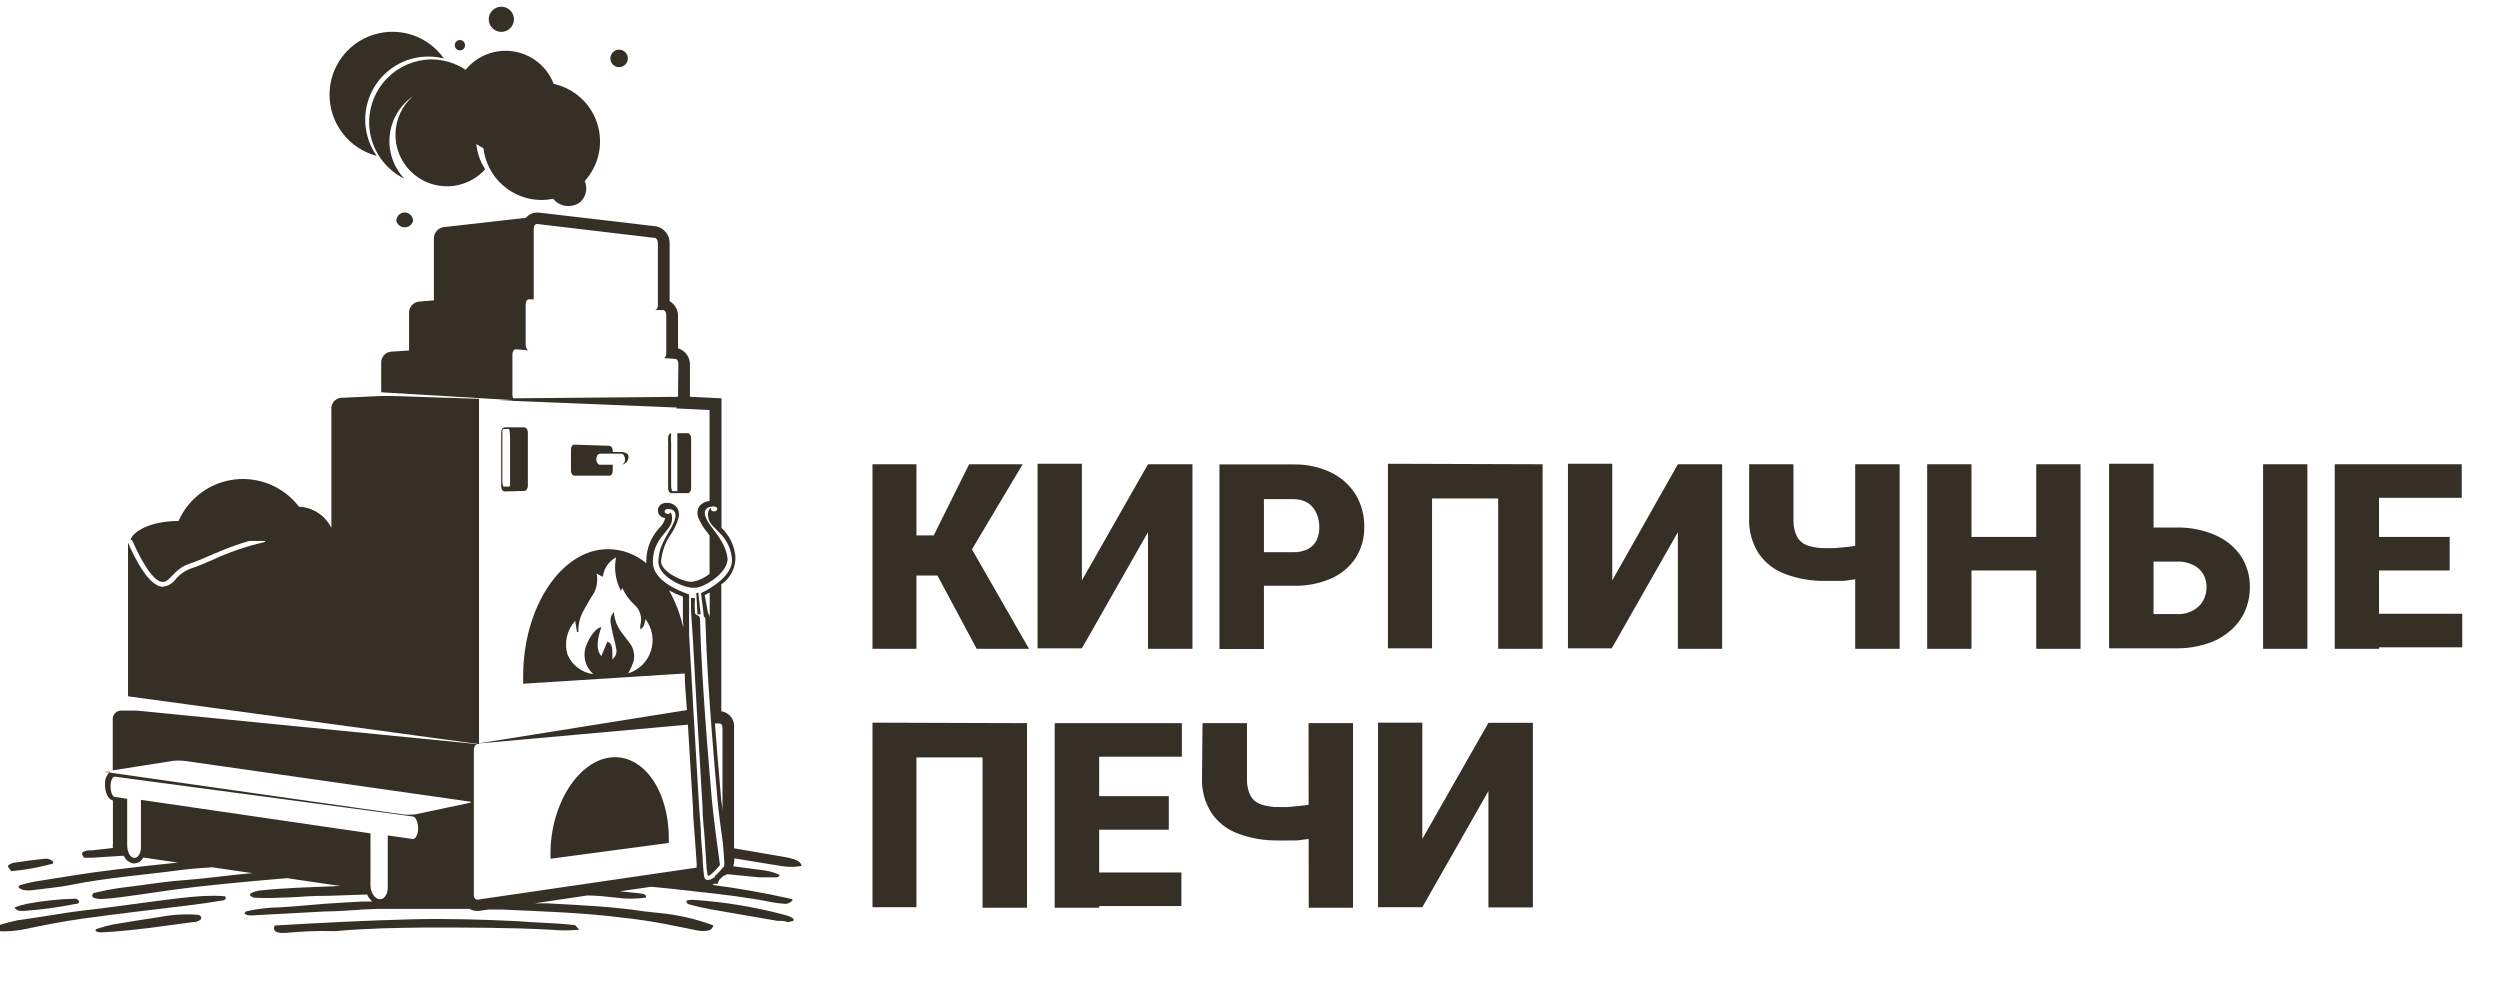 <svg width="149" height="59" viewBox="0 0 149 59" fill="none" xmlns="http://www.w3.org/2000/svg">
<g clip-path="url(#clip0_1936_1177)">
<path d="M54.62 27.67V38.67H52V27.67H54.62ZM60.95 27.67L57 34.3H54.16L53.84 31.91H55.65L57.76 27.67H60.95ZM58.21 38.67L55.64 33.87L57.56 32.1L61.33 38.67H58.21Z" fill="#352F26"/>
<path d="M64.48 34.59L68.42 27.67H71.07V38.67H68.42V31.72L64.48 38.64H61.84V27.64H64.48V34.59Z" fill="#352F26"/>
<path d="M77.06 34.91H74.33V32.91H77.06C77.371 32.925 77.681 32.859 77.96 32.72C78.181 32.606 78.36 32.423 78.47 32.2C78.581 31.962 78.636 31.702 78.63 31.44C78.636 31.155 78.582 30.872 78.47 30.61C78.364 30.355 78.187 30.136 77.96 29.98C77.689 29.817 77.376 29.737 77.06 29.75H75.33V38.68H72.68V27.68H77.06C77.844 27.66 78.621 27.824 79.33 28.16C79.934 28.452 80.444 28.91 80.8 29.48C81.145 30.06 81.322 30.725 81.31 31.4C81.324 32.053 81.147 32.696 80.8 33.25C80.439 33.793 79.928 34.22 79.33 34.48C78.614 34.789 77.839 34.936 77.06 34.91Z" fill="#352F26"/>
<path d="M91.94 27.67V38.67H89.29V29.71H85.35V38.64H82.72V27.64L91.94 27.67Z" fill="#352F26"/>
<path d="M96.09 34.59L100 27.67H102.64V38.67H100V31.72L96.06 38.64H93.45V27.64H96.09V34.59Z" fill="#352F26"/>
<path d="M104.25 27.67H106.89V31C106.881 31.346 106.956 31.69 107.11 32C107.255 32.244 107.482 32.428 107.75 32.52C108.096 32.628 108.458 32.679 108.82 32.67H109.3L109.97 32.61C110.192 32.592 110.412 32.562 110.63 32.52C110.787 32.501 110.942 32.464 111.09 32.41V34.41C110.935 34.465 110.774 34.502 110.61 34.52L109.92 34.62H109.26H108.82C108.002 34.639 107.188 34.503 106.42 34.22C105.77 33.989 105.21 33.559 104.82 32.99C104.418 32.362 104.218 31.625 104.25 30.88V27.67ZM110.57 27.67H113.22V38.67H110.57V27.67Z" fill="#352F26"/>
<path d="M117.5 27.67V38.67H114.86V27.67H117.5ZM122.25 32V34H116.62V32H122.25ZM124 27.67V38.67H121.36V27.67H124Z" fill="#352F26"/>
<path d="M127.34 31.44H129.7C130.497 31.422 131.288 31.575 132.02 31.89C132.638 32.149 133.169 32.579 133.55 33.13C133.918 33.683 134.106 34.336 134.09 35C134.093 35.507 133.987 36.008 133.78 36.47C133.572 36.915 133.268 37.307 132.89 37.62C132.487 37.963 132.017 38.218 131.51 38.37C130.925 38.557 130.314 38.648 129.7 38.64H125.7V27.64H128.35V36.6H129.71C130.058 36.623 130.405 36.547 130.71 36.38C130.96 36.247 131.168 36.046 131.31 35.8C131.444 35.548 131.513 35.266 131.51 34.98C131.514 34.71 131.445 34.444 131.31 34.21C131.166 33.976 130.958 33.789 130.71 33.67C130.399 33.521 130.055 33.452 129.71 33.47H127.35L127.34 31.44ZM137.52 27.67V38.67H134.88V27.67H137.52Z" fill="#352F26"/>
<path d="M141.79 27.67V38.67H139.15V27.67H141.79ZM146.72 27.67V29.67H140.85V27.67H146.72ZM146 32V34H140.9V32H146ZM146.75 36.58V38.58H140.9V36.58H146.75Z" fill="#352F26"/>
<path d="M61.21 43.1V54.1H58.56V45.14H54.62V54.07H52V43.07L61.21 43.1Z" fill="#352F26"/>
<path d="M65.51 43.1V54.1H62.86V43.1H65.51ZM70.44 43.1V45.1H64.57V43.1H70.44ZM69.66 47.45V49.45H64.57V47.45H69.66ZM70.41 52V54H64.57V52H70.41Z" fill="#352F26"/>
<path d="M71.67 43.1H74.32V46.43C74.308 46.776 74.38 47.119 74.53 47.43C74.675 47.674 74.901 47.859 75.17 47.95C75.516 48.058 75.878 48.109 76.24 48.1H76.72L77.39 48.04C77.612 48.023 77.832 47.993 78.05 47.95C78.207 47.931 78.361 47.894 78.51 47.84V49.84C78.346 49.91 78.175 49.964 78 50L77.31 50.09H76.65C76.504 50.098 76.357 50.098 76.21 50.09C75.392 50.108 74.578 49.973 73.81 49.69C73.16 49.46 72.6 49.029 72.21 48.46C71.807 47.832 71.608 47.095 71.64 46.35L71.67 43.1ZM77.99 43.1H80.64V54.1H78L77.99 43.1Z" fill="#352F26"/>
<path d="M84.77 50L88.71 43.08H91.36V54.08H88.71V47.15L84.77 54.07H82.13V43.07H84.77V50Z" fill="#352F26"/>
<path d="M36.89 4C36.994 4.002 37.096 3.973 37.183 3.916C37.27 3.86 37.338 3.779 37.378 3.684C37.419 3.588 37.43 3.483 37.41 3.381C37.391 3.279 37.341 3.186 37.268 3.112C37.194 3.039 37.101 2.989 36.999 2.969C36.897 2.95 36.792 2.961 36.696 3.001C36.601 3.042 36.52 3.11 36.463 3.197C36.407 3.284 36.378 3.386 36.38 3.49C36.38 3.625 36.434 3.755 36.529 3.85C36.625 3.946 36.755 4 36.89 4Z" fill="#352F26"/>
<path d="M29.88 1.9C30.079 1.9 30.27 1.821 30.41 1.68C30.551 1.54 30.63 1.349 30.63 1.15C30.63 0.951 30.551 0.76 30.41 0.62C30.27 0.479 30.079 0.4 29.88 0.4C29.681 0.4 29.49 0.479 29.35 0.62C29.209 0.76 29.13 0.951 29.13 1.15C29.13 1.349 29.209 1.54 29.35 1.68C29.49 1.821 29.681 1.9 29.88 1.9Z" fill="#352F26"/>
<path d="M27.47 3C27.509 2.993 27.547 2.978 27.581 2.956C27.615 2.934 27.644 2.905 27.666 2.871C27.689 2.838 27.704 2.8 27.712 2.76C27.719 2.72 27.718 2.68 27.71 2.64C27.695 2.559 27.649 2.488 27.581 2.441C27.514 2.394 27.431 2.376 27.35 2.39C27.271 2.407 27.201 2.454 27.157 2.521C27.112 2.589 27.095 2.671 27.11 2.75C27.124 2.831 27.171 2.903 27.238 2.95C27.305 2.997 27.389 3.015 27.47 3Z" fill="#352F26"/>
<path d="M24.13 12.66C23.995 12.66 23.865 12.714 23.77 12.809C23.674 12.905 23.62 13.035 23.62 13.17C23.651 13.279 23.717 13.374 23.807 13.443C23.897 13.511 24.007 13.547 24.12 13.547C24.233 13.547 24.343 13.511 24.433 13.443C24.523 13.374 24.589 13.279 24.62 13.17C24.62 13.038 24.569 12.912 24.478 12.816C24.387 12.721 24.262 12.665 24.13 12.66Z" fill="#352F26"/>
<path d="M22.45 9.29C22.055 8.727 21.822 8.067 21.776 7.381C21.73 6.695 21.873 6.009 22.189 5.399C22.506 4.789 22.984 4.277 23.571 3.919C24.158 3.561 24.832 3.371 25.52 3.37C25.837 3.369 26.153 3.409 26.46 3.49C26.002 2.837 25.347 2.347 24.591 2.091C23.835 1.836 23.018 1.828 22.257 2.069C21.497 2.309 20.833 2.787 20.362 3.431C19.891 4.075 19.638 4.852 19.64 5.65C19.641 6.482 19.917 7.29 20.425 7.948C20.934 8.606 21.645 9.078 22.45 9.29Z" fill="#352F26"/>
<path d="M22 7.28C22.001 7.982 22.198 8.669 22.569 9.265C22.94 9.86 23.47 10.34 24.1 10.65C23.778 10.31 23.534 9.904 23.383 9.461C23.232 9.017 23.179 8.547 23.226 8.081C23.273 7.615 23.421 7.165 23.658 6.761C23.895 6.357 24.216 6.009 24.6 5.74C24.288 6.017 24.036 6.356 23.859 6.734C23.682 7.112 23.584 7.522 23.571 7.939C23.558 8.356 23.631 8.772 23.784 9.16C23.937 9.549 24.167 9.902 24.462 10.198C24.756 10.494 25.107 10.727 25.494 10.883C25.882 11.039 26.297 11.114 26.714 11.104C27.131 11.094 27.542 10.998 27.921 10.824C28.301 10.65 28.64 10.4 28.92 10.09C28.622 9.638 28.44 9.119 28.39 8.58C28.523 8.675 28.663 8.759 28.81 8.83C28.91 9.682 29.32 10.468 29.962 11.037C30.604 11.607 31.432 11.921 32.29 11.92C32.518 11.917 32.746 11.894 32.97 11.85C33.164 12.088 33.443 12.24 33.748 12.274C34.053 12.307 34.359 12.22 34.6 12.03C34.763 11.873 34.874 11.671 34.919 11.449C34.964 11.228 34.94 10.998 34.85 10.79C35.264 10.334 35.551 9.777 35.682 9.176C35.813 8.574 35.783 7.948 35.596 7.361C35.408 6.775 35.07 6.247 34.614 5.833C34.158 5.419 33.602 5.131 33 5C32.808 4.497 32.486 4.053 32.068 3.713C31.65 3.374 31.149 3.15 30.617 3.065C30.085 2.98 29.54 3.036 29.037 3.228C28.534 3.421 28.09 3.742 27.75 4.16C27.14 3.755 26.423 3.539 25.69 3.54C24.708 3.556 23.771 3.956 23.081 4.656C22.39 5.355 22.003 6.298 22 7.28Z" fill="#352F26"/>
<path d="M4.46 53.88C4.77 53.88 4.81 53.68 4.52 53.56C3.537 53.584 2.557 53.687 1.59 53.87C1.345 53.923 1.105 53.993 0.87 54.08C0.94 54.24 1.1 54.31 1.44 54.29C2.455 54.219 3.463 54.082 4.46 53.88Z" fill="#352F26"/>
<path d="M3 51.51C3.15 51.51 3.23 51.4 3.13 51.32C3.058 51.259 2.972 51.215 2.88 51.192C2.788 51.17 2.692 51.169 2.6 51.19C2.03 51.25 1.45 51.32 0.9 51.41C0.739 51.423 0.588 51.49 0.47 51.6C0.47 51.69 0.58 51.79 0.67 51.92C1.457 51.851 2.236 51.714 3 51.51Z" fill="#352F26"/>
<path d="M41.72 36.86C41.72 36.66 41.43 36.68 41.42 36.52C41.399 36.227 41.399 35.933 41.42 35.64H41.18V36.15C41.18 36.53 41.24 37.15 41.28 37.83C41.42 40.43 41.67 44.83 41.87 48.07C41.87 48.71 41.95 49.31 41.99 49.84C42.03 50.37 42.06 50.98 42.09 51.38C42.098 51.655 42.128 51.93 42.18 52.2C42.18 52.2 42.31 52.2 42.42 52.07L42.57 51.93L42.64 51.86L42.81 51.68L42.91 51.55C42.91 51.55 42.54 48.91 42.43 47.71C41.94 42.07 41.78 39.15 41.72 36.86Z" fill="#352F26"/>
<path d="M39.86 50.24C39.865 50.144 39.865 50.047 39.86 49.95C39.86 47.11 38.34 44.95 36.42 45.14C34.5 45.33 32.81 47.89 32.81 50.87C32.81 50.98 32.81 51.08 32.81 51.18L39.86 50.24Z" fill="#352F26"/>
<path d="M36.32 26.57L34.23 26.5C34.12 26.5 34.03 26.62 34.03 26.79V28.05C34.03 28.21 34.12 28.35 34.23 28.35H36.32C36.43 28.35 36.52 28.22 36.52 28.06V27.7H35.76C35.64 27.7 35.54 27.55 35.54 27.37C35.54 27.19 35.64 27.04 35.76 27.04H37.03C37.15 27.04 37.25 27.2 37.25 27.38C37.257 27.443 37.244 27.506 37.214 27.562C37.183 27.617 37.137 27.662 37.08 27.69C37.197 27.668 37.301 27.602 37.37 27.505C37.439 27.408 37.468 27.288 37.45 27.17C37.45 27.05 37.24 26.94 37.04 26.94H36.52V26.87C36.52 26.71 36.43 26.57 36.32 26.57Z" fill="#352F26"/>
<path d="M40 25.82C39.9 25.82 39.82 25.94 39.82 26.1V29.1C39.82 29.26 39.9 29.39 40 29.39H41C41.1 29.39 41.19 29.26 41.19 29.11V26.11C41.19 25.96 41.1 25.83 41 25.82H40.26H40.37C40.37 25.82 40.37 25.95 40.37 26.1V29C40.37 29.15 40.37 29.27 40.37 29.27H40.06C40.06 29.27 40 29.11 40 29V26.43C39.983 26.227 39.983 26.023 40 25.82Z" fill="#352F26"/>
<path d="M31.25 29.26C31.36 29.26 31.46 29.12 31.46 28.96V25.78C31.46 25.61 31.36 25.47 31.25 25.47H30.08C29.96 25.47 29.87 25.6 29.87 25.77V28.98C29.87 29.15 29.96 29.29 30.08 29.29L31.25 29.26ZM29.94 28.7V25.83C29.94 25.68 29.94 25.56 30.01 25.57H30.34C30.34 25.57 30.4 25.7 30.4 26.15V29C30.4 28.85 30.4 29 30.34 29H30C30 29 29.94 28.85 29.94 28.7Z" fill="#352F26"/>
<path d="M30.8 54.9C28.72 54.8 26.64 54.74 24.53 54.79C21.81 54.86 19.13 55 16.37 55.16C16.23 55.52 16.48 55.65 17.15 55.59C17.984 55.511 18.822 55.478 19.66 55.49C19.796 55.5 19.933 55.5 20.07 55.49C21.81 55.33 23.6 55.3 25.37 55.28C27.85 55.28 30.37 55.28 32.81 55.41C33.378 55.465 33.951 55.465 34.52 55.41L34.28 55.14C33.11 55 32 55 30.8 54.9Z" fill="#352F26"/>
<path d="M12.62 53.39C11.84 53.39 11.04 53.49 10.29 53.58C8.55 53.79 6.85 54.05 5.11 54.25C3.71 54.41 2.41 54.67 1.04 54.85C0.689 54.922 0.342 55.012 -2.01166e-05 55.12C-0.08 55.12 -0.18 55.12 -0.2 55.19C-0.22 55.26 -0.3 55.34 -0.28 55.4C-0.26 55.46 -0.04 55.51 0.15 55.51C0.556 55.51 0.961 55.473 1.36 55.4C2.53 55.16 3.69 54.92 4.92 54.75C7.08 54.45 9.29 54.2 11.48 53.93C12.05 53.86 12.62 53.77 13.18 53.68C13.4 53.68 13.53 53.55 13.41 53.42C13.148 53.394 12.884 53.384 12.62 53.39Z" fill="#352F26"/>
<path d="M11.861 54.53C11.109 54.462 10.352 54.498 9.61 54.64C8.66 54.79 7.7 54.93 6.77 55.09C6.432 55.161 6.099 55.251 5.77 55.36C5.755 55.363 5.74 55.37 5.727 55.38C5.715 55.391 5.706 55.405 5.701 55.42C5.696 55.435 5.695 55.452 5.698 55.468C5.702 55.483 5.709 55.498 5.72 55.51C5.828 55.554 5.944 55.575 6.06 55.57C7.97 55.47 9.74 55.19 11.54 54.95H11.671C12.001 54.83 12.12 54.71 11.861 54.53Z" fill="#352F26"/>
<path d="M46.81 54.54C45.014 54.058 43.175 53.753 41.32 53.63C41.14 53.63 40.91 53.63 40.91 53.73C40.91 53.83 40.99 53.88 41.11 53.91C41.49 54.02 41.9 54.11 42.32 54.19L46.32 54.88C46.53 54.88 46.76 54.88 46.92 54.95C47.025 54.946 47.129 54.929 47.23 54.9C47.29 54.9 47.33 54.79 47.28 54.75C47.139 54.65 46.979 54.579 46.81 54.54Z" fill="#352F26"/>
<path d="M23.31 23.6H22.71L20.31 23.71C20.146 23.728 19.996 23.809 19.891 23.936C19.787 24.063 19.736 24.226 19.75 24.39V31.46C19.57 31.097 19.296 30.788 18.957 30.567C18.617 30.345 18.225 30.219 17.82 30.2C17.377 29.62 16.791 29.165 16.119 28.881C15.447 28.596 14.712 28.492 13.988 28.577C13.263 28.663 12.573 28.936 11.986 29.37C11.399 29.804 10.935 30.383 10.64 31.05C9.26 31.05 8.1 31.5 7.8 32.11C7.798 32.137 7.798 32.163 7.8 32.19H7.87C8.07 32.64 8.99 34.7 9.7 34.68C10.17 34.68 10.33 33.92 11.29 33.6C12.25 33.28 13.29 32.69 14.85 32.24H15.8V32.3C14.704 32.549 13.638 32.915 12.62 33.39C12.18 33.58 11.77 33.76 11.39 33.88C11.036 34.006 10.722 34.223 10.48 34.51C10.39 34.635 10.275 34.741 10.143 34.82C10.01 34.899 9.863 34.95 9.71 34.97C8.84 34.97 7.96 33.11 7.63 32.34V41.5L28.55 44.35V23.77L23.31 23.6Z" fill="#352F26"/>
<path d="M46.84 51.09L43.75 50.56V43.39C43.779 43.157 43.715 42.922 43.573 42.735C43.431 42.549 43.222 42.425 42.99 42.39V34.83C43.262 34.645 43.482 34.394 43.629 34.1C43.776 33.806 43.846 33.478 43.83 33.15C43.765 32.505 43.47 31.905 43 31.46V23.74L41.12 23.65V21.76C41.129 21.538 41.065 21.319 40.936 21.138C40.808 20.957 40.623 20.824 40.41 20.76V18.84C40.414 18.66 40.37 18.483 40.282 18.326C40.194 18.17 40.066 18.04 39.91 17.95V14.49C39.915 14.256 39.837 14.028 39.691 13.845C39.545 13.662 39.339 13.537 39.11 13.49L32.11 12.67H32C31.875 12.669 31.752 12.697 31.64 12.751C31.527 12.804 31.428 12.883 31.35 12.98L26.42 13.54C26.256 13.569 26.108 13.658 26.005 13.788C25.902 13.919 25.85 14.084 25.86 14.25V17.9L24.94 17.98C24.776 18.005 24.627 18.09 24.523 18.22C24.419 18.35 24.368 18.514 24.38 18.68V20.89L23.28 20.96C23.115 20.982 22.964 21.068 22.86 21.198C22.756 21.328 22.706 21.494 22.72 21.66V23.38L30.59 23.85H29.66L30.73 23.9L40.35 24.29L40.29 24.34L42.29 24.44V29.86C42.175 29.867 42.062 29.898 41.959 29.949C41.856 30.001 41.765 30.072 41.69 30.16C41.622 30.266 41.581 30.387 41.57 30.512C41.56 30.638 41.58 30.764 41.63 30.88C41.763 31.191 41.942 31.481 42.16 31.74L42.29 31.92V34.2C42.002 34.439 41.658 34.6 41.29 34.67H41.11C40.52 34.61 39.38 34.02 39.4 33.45C39.452 32.863 39.659 32.3 40 31.82C40.192 31.538 40.337 31.228 40.43 30.9C40.468 30.786 40.478 30.665 40.459 30.546C40.44 30.428 40.392 30.316 40.32 30.22C40.249 30.137 40.159 30.071 40.059 30.028C39.958 29.985 39.849 29.965 39.74 29.97C39.632 29.966 39.525 29.99 39.43 30.04C39.359 30.081 39.3 30.141 39.261 30.213C39.222 30.286 39.205 30.368 39.21 30.45C39.217 30.562 39.267 30.668 39.348 30.745C39.43 30.823 39.537 30.868 39.65 30.87C39.595 31.092 39.477 31.293 39.31 31.45C38.813 31.979 38.531 32.674 38.52 33.4C38.515 33.456 38.515 33.513 38.52 33.57C37.879 33.029 37.068 32.731 36.23 32.73C33.48 32.73 31.18 36.15 31.18 40.31C31.18 40.46 31.18 40.6 31.18 40.75L40.81 40.14C40.81 40.8 40.89 41.54 40.94 42.32L28.43 44.32L41 43.19C41.1 44.84 41.2 46.61 41.3 48.12C41.3 48.77 41.38 49.36 41.41 49.89C41.46 50.63 41.49 51.09 41.52 51.44C41.52 51.54 41.52 51.63 41.52 51.71L28.46 53.62C28.34 53.62 28.24 53.51 28.24 53.34V44.68C28.24 44.51 28.34 44.36 28.46 44.35L8.14 42.35H7.54H7.18C7.113 42.356 7.048 42.376 6.988 42.407C6.929 42.439 6.876 42.482 6.833 42.534C6.79 42.586 6.758 42.646 6.739 42.711C6.719 42.775 6.713 42.843 6.72 42.91V45.91L6.29 45.98L10.29 45.35C10.526 45.325 10.764 45.325 11 45.35L27.9 47.76C28.12 47.76 28.13 47.84 27.9 47.87L24.78 48.53C24.504 48.565 24.226 48.565 23.95 48.53L6.21 46H6.55C6.445 46.099 6.364 46.221 6.314 46.356C6.264 46.491 6.245 46.636 6.26 46.78C6.26 47.19 6.41 47.62 6.73 47.71V50.3C6.714 50.379 6.714 50.461 6.73 50.54L5.48 50.68H5.35C5.14 50.68 4.89 50.76 4.89 50.87C4.89 50.98 4.97 51.03 5.01 51.12C5.23 51.12 5.37 51.12 5.5 51.12L7.38 51C7.427 51.116 7.501 51.219 7.597 51.299C7.693 51.379 7.807 51.434 7.93 51.46H8C8.113 51.456 8.223 51.421 8.318 51.359C8.413 51.297 8.49 51.211 8.54 51.11L10.6 51.41C9.37 51.53 8.15 51.67 6.93 51.82C5.28 52.01 3.69 52.29 2.08 52.54C1.8 52.593 1.523 52.659 1.25 52.74C1.16 52.74 1.08 52.85 1.11 52.89C1.199 52.973 1.31 53.028 1.43 53.05C1.609 53.075 1.791 53.075 1.97 53.05C2.73 52.95 3.52 52.88 4.23 52.74C6.29 52.32 8.56 52.15 10.72 51.86C11.35 51.78 11.99 51.73 12.64 51.69L15.04 52.04L14.49 52.09C13.27 52.21 12.07 52.38 10.83 52.47C9.59 52.56 8.33 52.79 7.07 52.93C6.606 52.997 6.145 53.087 5.69 53.2C5.5 53.2 5.42 53.44 5.59 53.51C5.741 53.561 5.9 53.585 6.06 53.58C6.468 53.561 6.876 53.521 7.28 53.46C8.75 53.27 10.18 53.03 11.66 52.86C13.46 52.66 15.28 52.49 17.11 52.34L20.32 52.81H20.11C18.57 52.88 17.02 52.91 15.52 53.07C15.336 53.09 15.157 53.141 14.99 53.22C14.86 53.3 14.86 53.4 15.12 53.5C15.653 53.53 16.187 53.53 16.72 53.5C17.41 53.5 18.11 53.42 18.81 53.4C19.81 53.4 20.86 53.34 21.88 53.31C21.948 53.473 22.054 53.617 22.19 53.73H21.59L20.21 53.81C19 53.87 17.83 54.02 16.62 54.08C15.991 54.089 15.364 54.163 14.75 54.3C14.66 54.3 14.58 54.39 14.58 54.44C14.58 54.49 14.76 54.57 14.97 54.56L19.42 54.32C20.42 54.32 21.47 54.19 22.49 54.17C24.33 54.17 26.16 54.17 27.99 54.17C28.122 54.25 28.275 54.292 28.43 54.29H28.55L29.09 54.21H29.94C32.31 54.32 34.69 54.39 36.99 54.68C38.166 54.803 39.334 54.99 40.49 55.24L41.49 55.44C41.752 55.506 42.027 55.506 42.29 55.44C42.45 55.37 42.46 55.25 42.53 55.16C41.507 54.776 40.438 54.527 39.35 54.42L38.41 54.32C36.56 54.03 34.59 53.95 32.65 53.84H31.86L35 53.37C35.58 53.37 36.15 53.44 36.72 53.5C37.304 53.58 37.896 53.58 38.48 53.5C38.57 53.36 38.42 53.27 38.11 53.24C37.8 53.21 37.34 53.16 36.95 53.12L38.82 52.85C39.7 52.93 40.57 53.03 41.44 53.13C43.01 53.3 44.58 53.48 46.05 53.78C46.268 53.818 46.489 53.845 46.71 53.86C46.814 53.88 46.921 53.867 47.017 53.824C47.114 53.781 47.195 53.71 47.25 53.62C47.184 53.586 47.113 53.563 47.04 53.55C45.58 53.22 44.04 52.95 42.45 52.74L42.59 52.67H42.77L42.86 52.45L42.96 52.35C42.989 52.326 43.016 52.299 43.04 52.27L43.1 52.21C43.185 52.185 43.266 52.148 43.34 52.1L45.26 52.29C45.58 52.29 45.91 52.29 46.26 52.29C46.42 52.29 46.51 52.16 46.4 52.11C46.066 51.969 45.711 51.882 45.35 51.85L43.7 51.63C43.744 51.501 43.768 51.366 43.77 51.23V51.16L46.54 51.61C46.947 51.685 47.363 51.685 47.77 51.61C47.76 51.34 47.37 51.19 46.84 51.09ZM40.41 23.65L30.59 23.74C30.557 23.678 30.54 23.61 30.54 23.54V21.11C30.54 20.95 30.64 20.81 30.75 20.82L31.54 20.88C31.42 20.88 31.33 20.73 31.33 20.56V18.12C31.33 17.96 31.42 17.83 31.54 17.84H31.81V13.63C31.81 13.46 31.9 13.34 32.02 13.35L39.02 14.18C39.13 14.18 39.21 14.33 39.21 14.49V18.21C39.21 18.36 39.13 18.47 39.04 18.48H39.53C39.63 18.48 39.71 18.63 39.71 18.78V21.07C39.71 21.22 39.63 21.35 39.53 21.34L40.24 21.39C40.35 21.39 40.43 21.53 40.43 21.69L40.41 23.65ZM24.57 50L23.11 49.79V52.9C23.11 53.32 22.88 53.63 22.6 53.59C22.32 53.55 22.08 53.18 22.08 52.76V49.67L8.4 47.67V50.5C8.4 50.88 8.21 51.16 7.98 51.13H8C7.76 51.13 7.58 50.76 7.58 50.38V47.61L6.85 47.5C6.7 47.5 6.59 47.19 6.59 46.86C6.59 46.53 6.7 46.27 6.85 46.29L24.59 48.66C24.77 48.66 24.92 49.01 24.92 49.38C24.92 49.75 24.75 50.05 24.57 50ZM43.06 43.37V48.37C43.06 48.1 43 47.84 42.98 47.63C42.83 45.87 42.7 44.39 42.61 43.12H42.88C43 43.12 43.06 43.24 43.06 43.39V43.37ZM37.45 40.11C37.585 39.876 37.692 39.628 37.77 39.37C37.808 39.181 37.804 38.986 37.757 38.799C37.711 38.612 37.623 38.438 37.5 38.29L37 37.63C36.788 37.334 36.65 36.991 36.6 36.63C36.6 36.63 36.6 36.54 36.6 36.48C36.521 36.555 36.461 36.647 36.424 36.75C36.388 36.852 36.376 36.962 36.39 37.07C36.431 37.359 36.488 37.647 36.56 37.93C36.634 38.193 36.694 38.46 36.74 38.73C36.75 38.837 36.734 38.946 36.692 39.045C36.65 39.145 36.584 39.232 36.5 39.3C36.5 38.57 36.5 38.37 36.2 38.24L35.84 39.1C35.54 38.78 35.55 38.2 35.84 37.38C35.57 37.38 35.15 37.92 34.98 38.38C34.839 38.681 34.801 39.021 34.871 39.346C34.942 39.671 35.117 39.964 35.37 40.18C35.03 40.138 34.708 40.007 34.435 39.8C34.163 39.593 33.95 39.316 33.82 39C33.719 38.655 33.708 38.29 33.789 37.94C33.87 37.59 34.039 37.266 34.28 37L34.39 37.67H34.47C34.475 37.637 34.475 37.603 34.47 37.57C34.473 37.11 34.605 36.659 34.85 36.27C34.98 36.04 35.1 35.81 35.24 35.59C35.39 35.393 35.497 35.166 35.552 34.925C35.607 34.683 35.61 34.433 35.56 34.19L35.93 34.38C35.956 34.137 36.042 33.903 36.18 33.701C36.318 33.499 36.503 33.334 36.72 33.22C36.582 33.9 36.685 34.607 37.01 35.22L37.09 35.04C37.258 35.419 37.503 35.76 37.81 36.04C37.98 36.19 38.104 36.385 38.166 36.603C38.228 36.822 38.226 37.053 38.16 37.27C38.16 37.33 38.16 37.4 38.16 37.51C38.42 37.36 38.42 37.12 38.47 36.9C38.672 37.164 38.807 37.472 38.864 37.8C38.921 38.127 38.899 38.463 38.799 38.78C38.699 39.097 38.524 39.385 38.289 39.62C38.054 39.855 37.767 40.03 37.45 40.13V40.11ZM40.72 37.39C40.546 36.62 40.263 35.88 39.88 35.19C40.143 35.334 40.417 35.458 40.7 35.56V37.01C40.73 37.18 40.72 37.3 40.72 37.41V37.39ZM43.13 51.66L43 51.81L42.83 52C42.801 52.024 42.774 52.051 42.75 52.08L42.6 52.21V52.3H42.53C42.45 52.381 42.344 52.431 42.23 52.44C42.194 52.45 42.156 52.45 42.12 52.44C41.97 52.38 41.96 52.36 41.89 51.44C41.89 51.09 41.83 50.62 41.78 49.89C41.78 49.36 41.71 48.77 41.67 48.13C41.45 44.6 41.18 39.72 41.07 37.81C41.07 37.59 41.07 37.14 41.07 36.81V35.43C40.41 35.2 38.9 34.58 38.91 33.5C38.91 32.04 39.99 31.69 40.05 31C40.07 30.843 40.046 30.684 39.98 30.54C39.937 30.591 39.876 30.623 39.81 30.63C39.7 30.63 39.61 30.57 39.61 30.49C39.612 30.458 39.624 30.428 39.644 30.403C39.663 30.378 39.69 30.36 39.72 30.35C39.66 30.35 40.39 30.2 40.24 30.89C40.09 31.58 39.24 32.31 39.24 33.49C39.24 34.32 40.59 34.98 41.24 35.03H41.36C41.86 35.1 43.44 34.14 43.36 33.26C43.2 32.1 42.28 31.47 42.05 30.8C41.82 30.13 42.58 30.18 42.55 30.19C42.66 30.19 42.75 30.24 42.75 30.32C42.75 30.4 42.68 30.47 42.57 30.48C42.46 30.49 42.37 30.42 42.37 30.34C42.367 30.31 42.376 30.279 42.394 30.255C42.413 30.231 42.44 30.215 42.47 30.21C42.33 30.26 42.13 30.41 42.22 30.88C42.35 31.56 43.44 31.79 43.62 33.25C43.74 34.25 42.45 35.03 41.78 35.35L41.95 36.75C41.98 36.764 42.004 36.787 42.02 36.816C42.036 36.844 42.043 36.877 42.04 36.91C42.1 38.91 42.23 41.68 42.77 47.75C42.83 48.4 42.97 49.45 43.09 50.3C43.19 51.58 43.19 51.58 43.13 51.68V51.66ZM42.3 35.31V38.15C42.3 37.67 42.3 37.24 42.3 36.84C42.299 36.732 42.264 36.627 42.2 36.54L42 35.47L42.3 35.31Z" fill="#352F26"/>
<path d="M41.76 36.61L41.62 35.32L41.5 35.35L41.57 36.62L41.76 36.61Z" fill="#352F26"/>
</g>
<defs>
<clipPath id="clip0_1936_1177">
<rect width="148.03" height="58.14" fill="white"/>
</clipPath>
</defs>
</svg>
